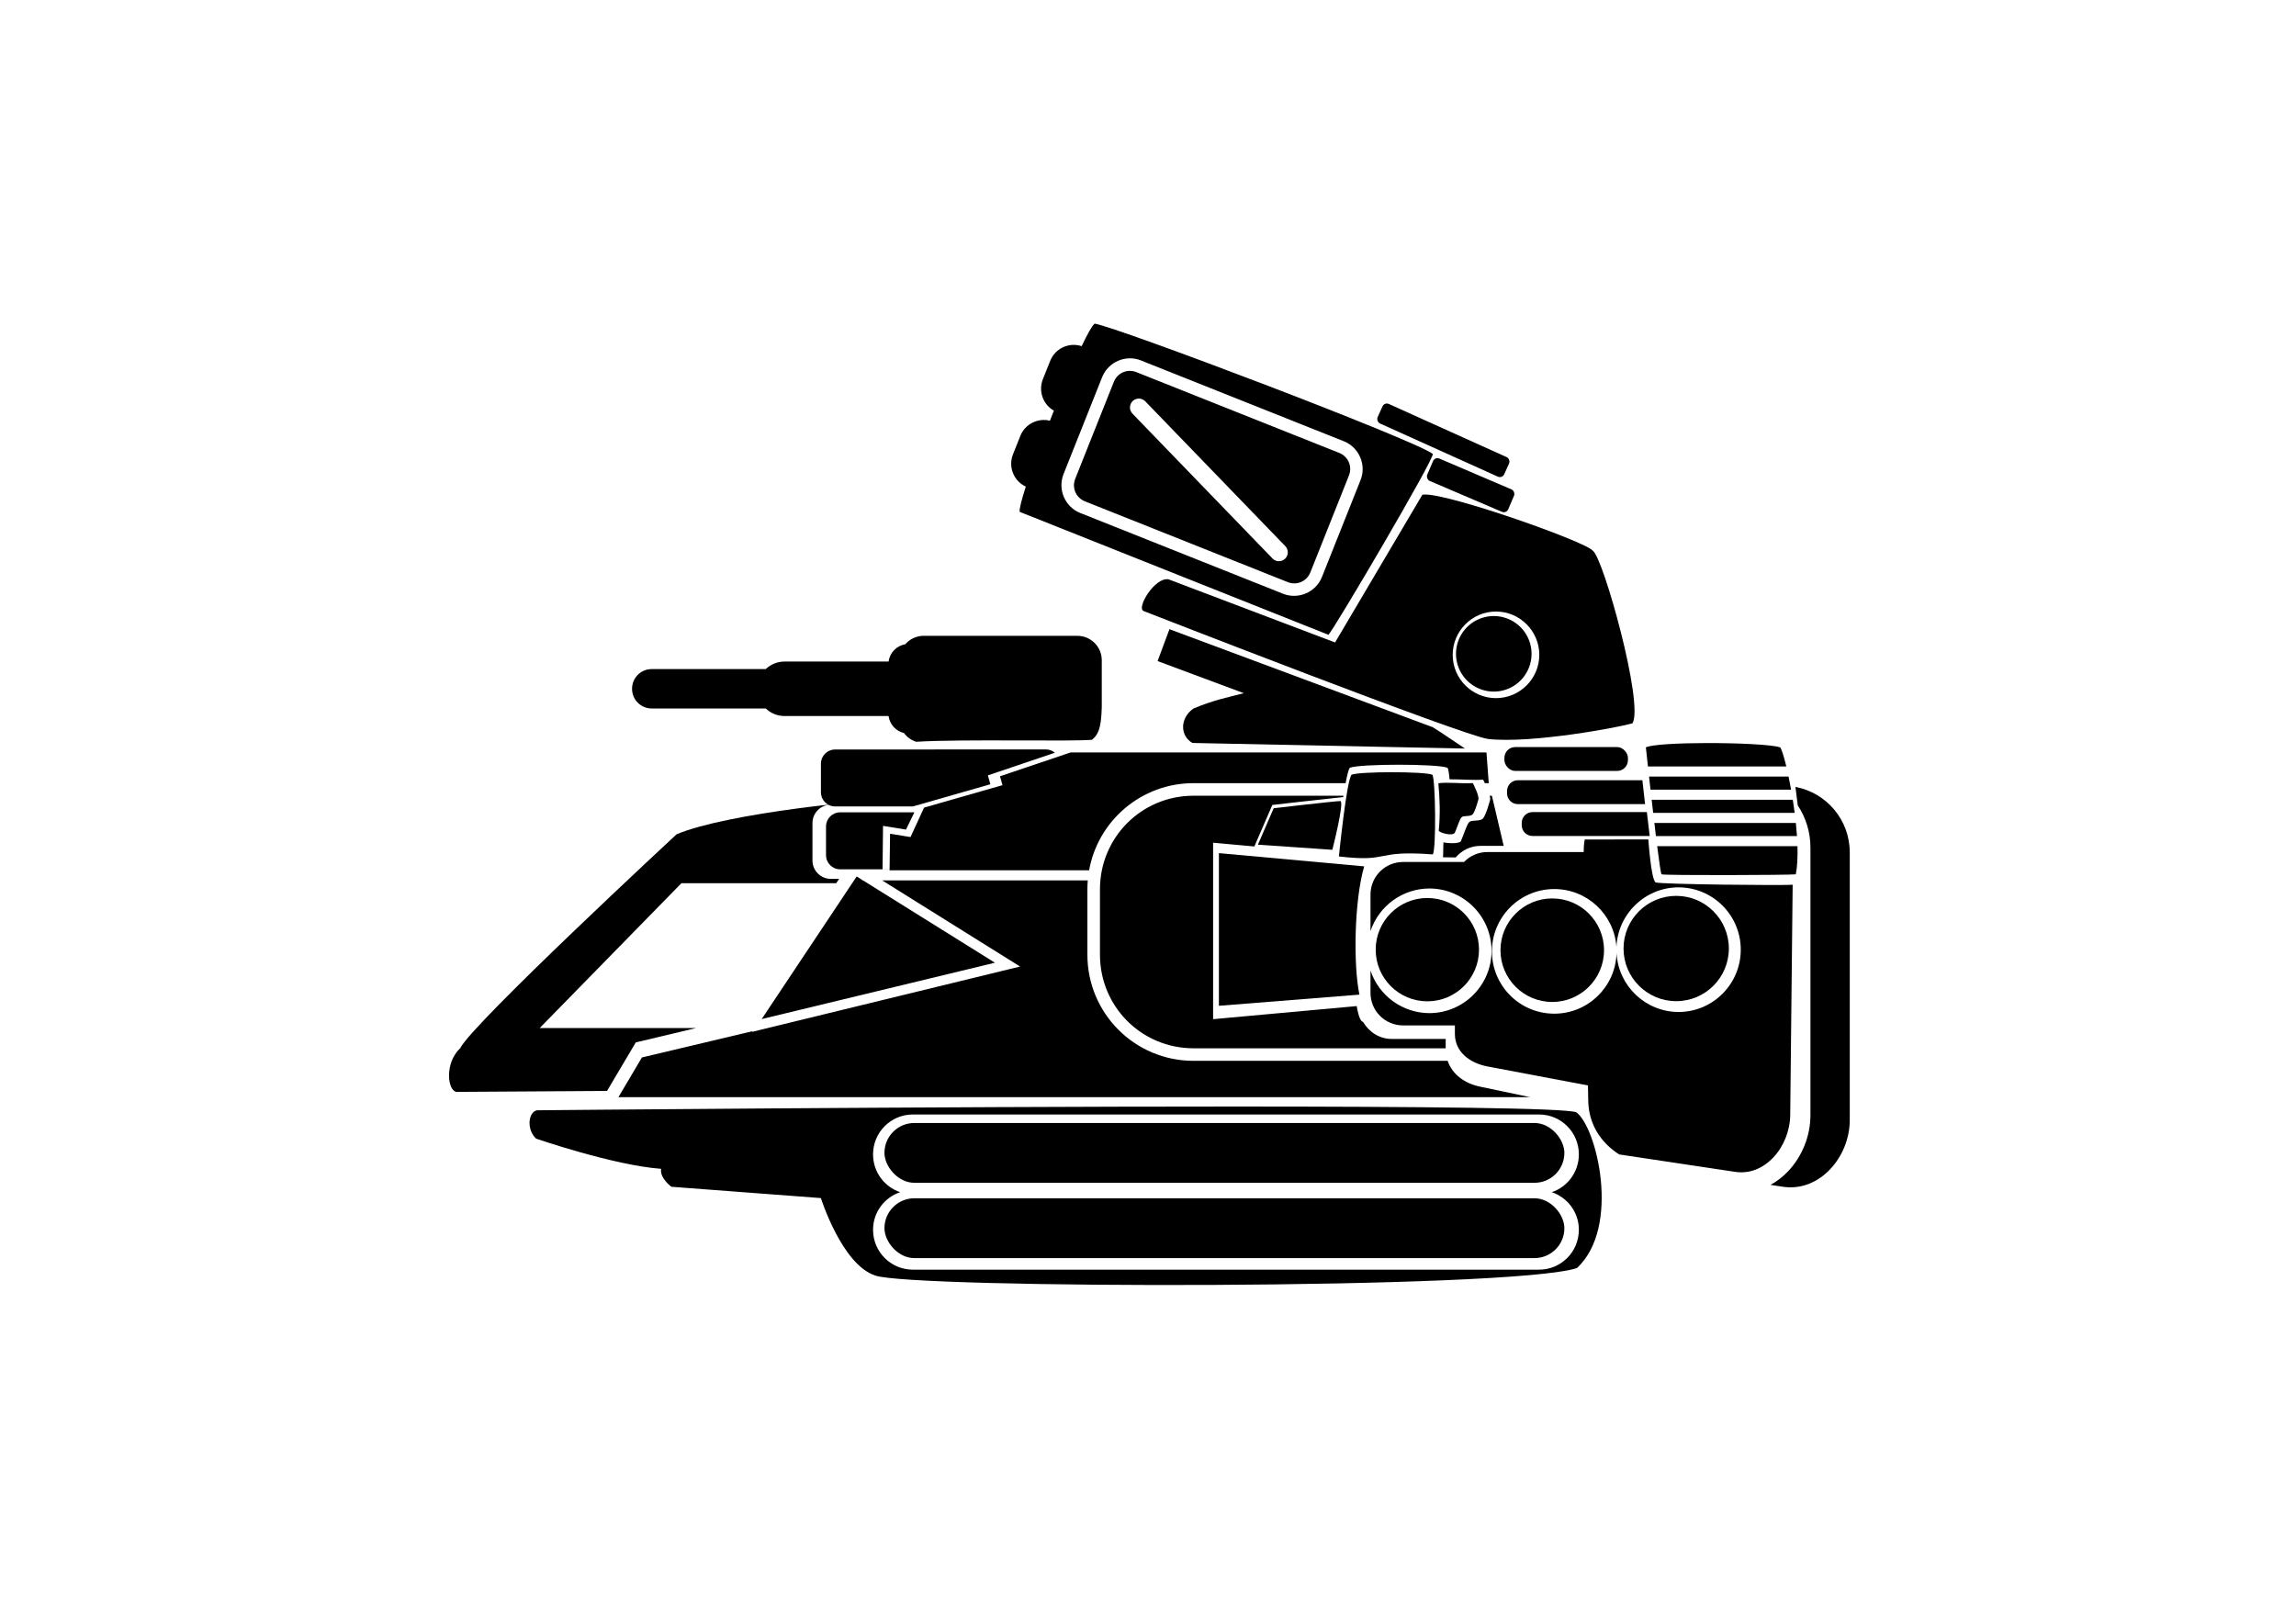 <?xml version="1.0" encoding="UTF-8" standalone="no"?>
<!-- Created with Inkscape (http://www.inkscape.org/) -->

<svg
   width="60mm"
   height="42mm"
   viewBox="0 0 60 42"
   version="1.1"
   id="svg8"
   inkscape:version="1.1.2 (0a00cf5339, 2022-02-04)"
   sodipodi:docname="Scimitar MK II.svg"
   xmlns:inkscape="http://www.inkscape.org/namespaces/inkscape"
   xmlns:sodipodi="http://sodipodi.sourceforge.net/DTD/sodipodi-0.dtd"
   xmlns="http://www.w3.org/2000/svg"
   xmlns:svg="http://www.w3.org/2000/svg"
   xmlns:rdf="http://www.w3.org/1999/02/22-rdf-syntax-ns#"
   xmlns:cc="http://creativecommons.org/ns#"
   xmlns:dc="http://purl.org/dc/elements/1.1/">
  <defs
     id="defs2" />
  <sodipodi:namedview
     id="base"
     pagecolor="#ffffff"
     bordercolor="#666666"
     borderopacity="1.0"
     inkscape:pageopacity="0.0"
     inkscape:pageshadow="2"
     inkscape:zoom="1.4142137"
     inkscape:cx="67.528691"
     inkscape:cy="92.630979"
     inkscape:document-units="mm"
     inkscape:current-layer="layer1"
     showgrid="false"
     inkscape:window-width="1920"
     inkscape:window-height="1043"
     inkscape:window-x="1920"
     inkscape:window-y="1080"
     inkscape:window-maximized="1"
     inkscape:snap-global="false"
     showguides="true"
     inkscape:pagecheckerboard="0" />
  <g
     inkscape:label="Capa 1"
     inkscape:groupmode="layer"
     id="layer1"
     transform="translate(0,-255)"
     style="display:inline">
    <g
       id="g4074"
       transform="translate(6.501,5.832)">
      <path
         id="path1261"
         style="fill:#000000;stroke:none;stroke-width:1px;stroke-linecap:butt;stroke-linejoin:miter;stroke-opacity:1"
         d="m 81.045,52.201 -6.967,2.354 0.25,0.875 -7.736,2.215 -1.336,2.902 -2.016,-0.326 -0.049,3.604 h 19.676 c 0.881,-4.892 5.15,-8.594 10.299,-8.594 h 14.998 c 0.143,-0.766 0.284,-1.356 0.414,-1.516 0.453,-0.199 2.621,-0.3 4.797,-0.301 2.176,-5.63e-4 4.358,0.099 4.84,0.301 0.082,0.116 0.148,0.54 0.197,1.137 1.088,-0.011 2.459,0.111 3.312,0.033 0,0 0.074,0.143 0.172,0.346 h 0.4 l -0.025,-0.105 -0.219,-2.924 z m 12.121,4.27 c -5.123,0 -9.227,4.106 -9.227,9.229 v 6.451 c 0,5.123 4.104,9.229 9.227,9.229 h 24.865 v -0.924 h -5.346 c -1.181,0 -2.213,-0.673 -2.812,-1.691 -0.191,0.011 -0.45,-0.506 -0.613,-1.547 L 95.096,78.508 V 61.105 l 4.068,0.371 1.771,-4.094 c 0,0 4.635,-0.535 6.994,-0.777 0.007,-0.047 0.014,-0.088 0.021,-0.135 z m 29.211,0 c 0.046,0.196 0.06,0.366 0.018,0.473 0,0 -0.408,1.528 -0.713,1.795 -0.331,0.289 -1.12,0.092 -1.33,0.336 -0.227,0.169 -0.59,1.394 -0.826,1.877 -0.126,0.259 -1.237,0.224 -1.715,0.119 -0.025,0.259 -0.014,1.309 -0.049,1.469 l 1.254,0.018 c 0.611,-0.703 1.467,-1.141 2.42,-1.141 h 2.316 l -1.164,-4.945 z M 59.947,64.432 50.58,78.5 73.582,72.941 60.57,64.82 h -0.084 v -0.053 z m 2.514,0.389 13.602,8.496 -26.418,6.439 -0.014,-0.049 -10.861,2.578 -2.318,3.914 h 89.898 l -4.957,-1.041 c -1.447,-0.304 -2.704,-1.17 -3.168,-2.541 H 93.166 c -5.788,0 -10.467,-4.678 -10.467,-10.467 v -6.451 c 0,-0.296 0.013,-0.589 0.037,-0.879 z"
         transform="matrix(0.265,0,0,0.265,0,255)" />
      <path
         id="rect1592"
         style="fill:#000000;stroke-width:2.686;stroke-linecap:round;stroke-linejoin:round"
         d="m 126.596,58.084 c -0.591,0 -1.066,0.475 -1.066,1.066 V 59.375 c 0,0.591 0.475,1.066 1.066,1.066 h 11.553 c -0.091,-0.75 -0.186,-1.548 -0.279,-2.357 z"
         transform="matrix(0.265,0,0,0.265,0,255)"
         sodipodi:nodetypes="ssssccs" />
      <path
         id="rect1592-7"
         style="fill:#000000;stroke-width:2.686;stroke-linecap:round;stroke-linejoin:round"
         d="m 125.148,54.943 c -0.591,0 -1.066,0.475 -1.066,1.066 v 0.225 c 0,0.591 0.475,1.066 1.066,1.066 h 12.546 c -0.095,-0.833 -0.183,-1.616 -0.266,-2.357 z"
         transform="matrix(0.265,0,0,0.265,0,255)"
         sodipodi:nodetypes="ssssccs" />
      <path
         style="fill:#000000;stroke:none;stroke-width:0.265px;stroke-linecap:butt;stroke-linejoin:miter;stroke-opacity:1"
         d="m 31.087,269.639 c 0.037,0.41 0.053,0.796 0.01,1.24 0.022,0.056 0.37,0.153 0.421,0.05 0.05,-0.103 0.128,-0.365 0.176,-0.401 0.045,-0.052 0.213,-0.01 0.284,-0.072 0.065,-0.057 0.152,-0.383 0.152,-0.383 0.039,-0.098 -0.143,-0.439 -0.143,-0.439 -0.238,0.022 -0.668,-0.031 -0.9,0.005 z"
         id="path4303"
         sodipodi:nodetypes="ccscsccc" />
      <path
         id="rect2227"
         style="fill:#000000;stroke-width:2.686;stroke-linecap:round;stroke-linejoin:round"
         d="m 152.521,55.602 0.23,1.822 c 0.79,1.194 1.25,2.625 1.25,4.164 v 26.375 c 0,2.096 -0.837,4.109 -2.215,5.559 -0.501,0.528 -1.084,0.981 -1.725,1.33 l 1.23,0.186 c 3.609,0.544 6.588,-2.938 6.588,-6.588 V 62.072 c 0,-3.23 -2.301,-5.893 -5.359,-6.471 z m -20.777,5.184 c -0.072,0.401 -0.107,0.815 -0.1,1.238 h -9.492 c -0.911,0 -1.729,0.377 -2.312,0.982 h -6.01 c -1.78,0 -3.213,1.433 -3.213,3.213 v 3.598 c 0.834,-2.493 3.16,-4.18 5.789,-4.197 3.396,-6.76e-4 6.149,2.752 6.148,6.148 -4e-4,3.395 -2.753,6.147 -6.148,6.146 -2.629,-0.017 -4.955,-1.704 -5.789,-4.197 v 2.195 c 0,1.78 1.433,3.213 3.213,3.213 h 5.109 v 0.834 c 0,1.78 1.464,2.883 3.213,3.213 l 9.91,1.873 0.027,1.504 c 0.042,2.331 1.248,4.149 3.053,5.301 l 11.424,1.717 c 1.454,0.219 2.759,-0.35 3.773,-1.418 1.014,-1.068 1.652,-2.632 1.668,-4.186 l 0.241,-22.717 c -0.587,0.094 -13.028,-0.03 -13.526,-0.226 -0.449,-0.39 -0.705,-4.235 -0.705,-4.235 z m 9.24,4.721 c 3.395,4.07e-4 6.147,2.753 6.146,6.148 -4e-4,3.394 -2.752,6.146 -6.146,6.146 -3.247,-0.018 -5.92,-2.557 -6.104,-5.799 -0.099,3.32 -2.817,5.962 -6.139,5.965 -3.395,6.76e-4 -6.148,-2.751 -6.148,-6.146 4e-4,-3.395 2.753,-6.147 6.148,-6.146 3.223,0.001 5.898,2.492 6.129,5.707 0.145,-3.275 2.835,-5.86 6.113,-5.875 z"
         transform="matrix(0.265,0,0,0.265,0,255)"
         sodipodi:nodetypes="ccsssccsscccscsscccccsscsccsccssccccccccccccc" />
      <circle
         style="display:inline;fill:#000000;stroke-width:0.648;stroke-linecap:round;stroke-linejoin:round"
         id="path997-2"
         cx="30.799"
         cy="273.988"
         r="1.35" />
      <path
         id="rect1163"
         style="display:inline;stroke-width:0.711;stroke-linecap:round;stroke-linejoin:round"
         d="m 25.352,271.465 3.797,0.346 c -0.262,0.89 -0.287,2.583 -0.125,3.352 l -3.672,0.292 z"
         sodipodi:nodetypes="ccccc" />
      <rect
         style="fill:#000000;stroke-width:0.5;stroke-linecap:round;stroke-linejoin:round"
         id="rect1592-5"
         width="3.228"
         height="0.624"
         x="32.813"
         y="13.693"
         ry="0.282"
         transform="translate(0,255)" />
      <circle
         style="display:inline;fill:#000000;stroke-width:0.65;stroke-linecap:round;stroke-linejoin:round"
         id="path997-2-9"
         cx="34.063"
         cy="274.002"
         r="1.353" />
      <circle
         style="display:inline;fill:#000000;stroke-width:0.661;stroke-linecap:round;stroke-linejoin:round"
         id="path997-2-9-1"
         cx="37.302"
         cy="273.958"
         r="1.376" />
      <path
         id="path3136"
         style="fill:#000000;stroke-width:0.528;stroke-linecap:round;stroke-linejoin:round"
         d="m 28.818,269.416 c 0.199,-0.087 1.901,-0.088 2.112,0 0.084,0.119 0.103,1.966 0.011,2.082 -1.576,-0.117 -1.067,0.213 -2.453,0.054 0,0 0.197,-1.972 0.33,-2.136 z"
         sodipodi:nodetypes="cccccc" />
      <path
         style="fill:#000000;stroke:none;stroke-width:0.265px;stroke-linecap:butt;stroke-linejoin:miter;stroke-opacity:1"
         d="m 28.316,271.378 c 0,0 0.327,-1.274 0.207,-1.274 -0.12,0 -1.739,0.187 -1.739,0.187 l -0.413,0.953 z"
         id="path5290" />
      <path
         id="rect1446"
         style="stroke-width:2.686;stroke-linecap:round;stroke-linejoin:round"
         d="m 143.715,51.277 c -2.76,0.007 -5.359,0.14 -5.943,0.424 0,0 0.082,0.759 0.205,1.885 h 13.645 c -0.247,-1.03 -0.476,-1.741 -0.609,-1.885 -0.836,-0.279 -4.169,-0.432 -7.297,-0.424 z m -5.629,3.305 c 0.045,0.405 0.092,0.843 0.143,1.291 h 13.863 c -0.081,-0.452 -0.163,-0.887 -0.248,-1.291 z m 0.258,2.287 c 0.049,0.427 0.098,0.86 0.148,1.293 h 13.955 c -0.056,-0.437 -0.119,-0.87 -0.186,-1.293 z m 0.266,2.289 c 0.052,0.445 0.103,0.874 0.154,1.293 h 13.91 c -0.028,-0.426 -0.066,-0.858 -0.111,-1.293 z m 0.277,2.289 c 0.194,1.533 0.358,2.667 0.43,2.777 0.409,0.119 12.496,0.079 13.24,0 0.151,-0.771 0.194,-1.732 0.164,-2.777 z"
         transform="matrix(0.265,0,0,0.265,0,255)" />
      <path
         id="path4899"
         style="fill:#000000;stroke:none;stroke-width:1.037px;stroke-linecap:butt;stroke-linejoin:miter;stroke-opacity:1"
         d="m 97.244,87.125 c -29.884,-0.002 -68.809,0.369 -68.809,0.369 -0.847,0.134 -1.098,1.842 -0.102,2.795 0,0 7.622,2.631 12.33,2.979 -0.158,0.914 1.014,1.77 1.014,1.77 l 14.742,1.115 c 0,0 2.059,6.538 5.334,7.629 3.389,1.32 62.737,1.416 69.227,-0.73 4.361,-4.064 1.926,-13.928 -0.07,-15.361 C 129.849,87.26 115.175,87.126 97.244,87.125 Z m -31.748,0.783 h 61.736 c 2.179,0 3.932,1.755 3.932,3.934 0,1.738 -1.115,3.205 -2.672,3.729 1.553,0.525 2.672,1.974 2.672,3.709 0,2.179 -1.753,3.934 -3.932,3.934 H 65.496 c -2.179,0 -3.934,-1.755 -3.934,-3.934 0,-1.735 1.12,-3.184 2.674,-3.709 -1.557,-0.523 -2.674,-1.991 -2.674,-3.729 0,-2.179 1.755,-3.934 3.934,-3.934 z"
         transform="matrix(0.265,0,0,0.265,0,255)"
         sodipodi:nodetypes="sccccccccsssscsssscss" />
      <rect
         style="fill:#000000;stroke:none;stroke-width:0.549;stroke-linecap:round;stroke-linejoin:round"
         id="rect882"
         width="17.768"
         height="1.563"
         x="16.612"
         y="278.518"
         ry="0.781" />
      <rect
         style="display:inline;fill:#000000;stroke:none;stroke-width:0.549;stroke-linecap:round;stroke-linejoin:round"
         id="rect882-6"
         width="17.768"
         height="1.563"
         x="16.612"
         y="280.486"
         ry="0.781" />
      <path
         id="path1261-2"
         style="display:inline;fill:#000000;stroke:none;stroke-width:1px;stroke-linecap:butt;stroke-linejoin:miter;stroke-opacity:1"
         d="m 64.912,56.758 c -3.508,-0.007 -17.755,1.415 -22.725,3.516 0,0 -20.199,18.726 -21.344,21.107 -1.531,1.437 -1.263,4.114 -0.381,4.299 l 14.867,-0.094 2.834,-4.785 5.955,-1.418 H 28.689 L 42.668,65.096 h 15.264 l 0.283,-0.424 h -0.812 c -1.006,0 -1.816,-0.812 -1.816,-1.818 v -3.682 c -10e-7,-1.006 0.81,-1.816 1.816,-1.816 l 7.979,0.002 0.252,-0.549 c -0.111,-0.032 -0.358,-0.05 -0.721,-0.051 z"
         transform="matrix(0.265,0,0,0.265,0,255)" />
      <path
         id="rect6929-2"
         style="display:inline;fill:#000000;stroke:none;stroke-width:0.399;stroke-linecap:round;stroke-linejoin:round;stroke-miterlimit:4;stroke-dasharray:none"
         d="m 15.322,268.757 c -0.205,0 -0.37,0.165 -0.37,0.369 v 0.75 c 0,0.205 0.165,0.369 0.37,0.369 h 2.033 l 2.025,-0.58 -0.066,-0.232 1.752,-0.592 c -0.064,-0.053 -0.147,-0.086 -0.237,-0.086 z" />
      <path
         id="rect6929"
         style="fill:#000000;stroke:none;stroke-width:0.287;stroke-linecap:round;stroke-linejoin:round;stroke-miterlimit:4;stroke-dasharray:none"
         d="m 15.455,270.399 c -0.205,0 -0.37,0.165 -0.37,0.369 v 0.75 c 0,0.205 0.165,0.37 0.37,0.37 h 2.501 c 0.009,0 0.017,-4.8e-4 0.025,-10e-4 h -1.419 l 0.013,-1.134 0.6,0.097 0.219,-0.451 z"
         sodipodi:nodetypes="csssscccccc" />
      <path
         id="rect11075-2-6"
         style="display:inline;fill:#000000;stroke:none;stroke-width:0.36;stroke-linecap:round;stop-color:#000000"
         d="m 17.64,265.785 c -0.194,0 -0.367,0.086 -0.484,0.221 -0.228,0.039 -0.405,0.222 -0.437,0.452 h -2.717 c -0.191,0 -0.365,0.075 -0.492,0.197 h -2.979 c -0.286,0 -0.515,0.23 -0.515,0.515 0,0.286 0.23,0.515 0.515,0.515 h 2.979 c 0.128,0.122 0.301,0.197 0.492,0.197 h 2.717 c 0.03,0.219 0.192,0.395 0.404,0.445 0.078,0.107 0.189,0.187 0.318,0.228 1.16,-0.075 4.095,-10e-4 4.596,-0.053 0.143,-0.121 0.241,-0.262 0.254,-0.853 v -1.224 c 0,-0.354 -0.285,-0.639 -0.639,-0.639 z"
         sodipodi:nodetypes="sccscssscscccccsss" />
      <path
         id="path1542"
         style="fill:#000000;stroke:none;stroke-width:1px;stroke-linecap:butt;stroke-linejoin:miter;stroke-opacity:1"
         d="m 116,26.764 c -0.108,1.73e-4 -0.198,0.009 -0.27,0.025 l -8.607,14.566 -16.43,-6.229 c -1.348,-0.224 -3.161,2.797 -2.469,3.121 0,0 31.676,12.369 34.004,12.629 4.308,0.476 13.139,-1.193 14.227,-1.555 1.134,-1.918 -2.887,-16.321 -3.91,-17.008 C 131.895,31.437 118.661,26.759 116,26.764 Z m 6.99,11.541 c 2.354,0 4.273,1.92 4.273,4.273 0,2.354 -1.92,4.268 -4.273,4.268 -2.354,0 -4.268,-1.914 -4.268,-4.268 0,-2.354 1.914,-4.273 4.268,-4.273 z m 0,0.863 c -1.888,0 -3.41,1.522 -3.41,3.41 0,1.888 1.522,3.41 3.41,3.41 1.888,0 3.41,-1.522 3.41,-3.41 0,-1.888 -1.522,-3.41 -3.41,-3.41 z"
         transform="matrix(0.265,0,0,0.265,0,255)" />
      <path
         style="color:#000000;fill:#000000;stroke-width:0.221;stroke-linecap:round;stroke-linejoin:round;-inkscape-stroke:none"
         d="m 33.522,266.256 a 0.987,0.987 0 0 1 -0.987,0.987 0.987,0.987 0 0 1 -0.987,-0.987 0.987,0.987 0 0 1 0.987,-0.987 0.987,0.987 0 0 1 0.987,0.987 z"
         id="path2587" />
      <path
         id="rect2663"
         style="fill:#000000;stroke:none;stroke-width:0.704;stroke-linecap:round;stroke-linejoin:round;stroke-miterlimit:4;stroke-dasharray:none"
         d="m 90.791,40.047 -1.17,3.145 8.504,3.166 c -1.562,0.408 -2.984,0.675 -4.979,1.518 -1.36,0.976 -1.303,2.699 -0.09,3.391 6.438,0.131 12.876,0.263 19.314,0.395 l 3.475,0.07 c 1.362,0.028 2.724,0.056 4.086,0.084 -1.077,-0.703 -2.13,-1.461 -3.221,-2.129 l -0.098,-0.021 0.002,-0.004 z"
         transform="matrix(0.265,0,0,0.265,0,255)"
         sodipodi:nodetypes="cccccccccccc" />
      <path
         id="rect973"
         style="stroke-width:0.228;stroke-linecap:round;stroke-linejoin:round"
         d="m 22.105,257.627 c -0.064,0.046 -0.187,0.267 -0.34,0.588 -0.331,-0.109 -0.691,0.057 -0.822,0.385 l -0.191,0.479 c -0.124,0.312 0.004,0.661 0.288,0.822 -0.035,0.088 -0.07,0.175 -0.104,0.263 -0.317,-0.079 -0.65,0.086 -0.774,0.398 l -0.191,0.479 c -0.131,0.329 0.018,0.698 0.335,0.845 -0.11,0.342 -0.174,0.588 -0.16,0.66 l 8.068,3.213 c 0.145,-0.139 2.79,-4.633 2.727,-4.728 -0.488,-0.372 -8.237,-3.31 -8.836,-3.405 z m 1.211,0.962 5.3,2.111 c 0.4,0.159 0.597,0.618 0.437,1.017 l -1.008,2.531 c -0.159,0.4 -0.617,0.597 -1.017,0.438 l -5.3,-2.111 c -0.4,-0.159 -0.595,-0.617 -0.436,-1.017 l 1.008,-2.531 c 0.159,-0.4 0.616,-0.598 1.016,-0.439 z m -0.121,0.305 c -0.236,-0.094 -0.495,0.019 -0.589,0.255 l -1.008,2.531 c -0.094,0.236 0.016,0.496 0.253,0.591 l 5.3,2.111 c 0.236,0.094 0.497,-0.018 0.591,-0.255 l 1.008,-2.531 c 0.094,-0.236 -0.018,-0.497 -0.254,-0.591 z m 0.159,0.711 c 0.028,0.012 0.053,0.03 0.074,0.052 l 3.658,3.784 c 0.09,0.092 0.088,0.241 -0.005,0.33 -0.093,0.089 -0.24,0.086 -0.329,-0.007 l -3.658,-3.784 c -0.09,-0.092 -0.088,-0.241 0.005,-0.33 0.045,-0.043 0.105,-0.066 0.166,-0.065 0.03,5.9e-4 0.061,0.007 0.088,0.02 z"
         sodipodi:nodetypes="scssccsscccccsssssssssscssssssscccccccccsc" />
      <rect
         style="fill:#000000;stroke:none;stroke-width:0.328;stroke-linecap:round;stroke-linejoin:round;stroke-miterlimit:4;stroke-dasharray:none"
         id="rect3829"
         width="2.302"
         height="0.637"
         x="131.187"
         y="227.872"
         ry="0.125"
         transform="rotate(23.159)" />
      <rect
         style="fill:#000000;stroke:none;stroke-width:0.328;stroke-linecap:round;stroke-linejoin:round;stroke-miterlimit:4;stroke-dasharray:none"
         id="rect3933"
         width="3.629"
         height="0.56"
         x="133.85"
         y="224.49"
         ry="0.125"
         transform="rotate(24.285)" />
    </g>
  </g>
</svg>
